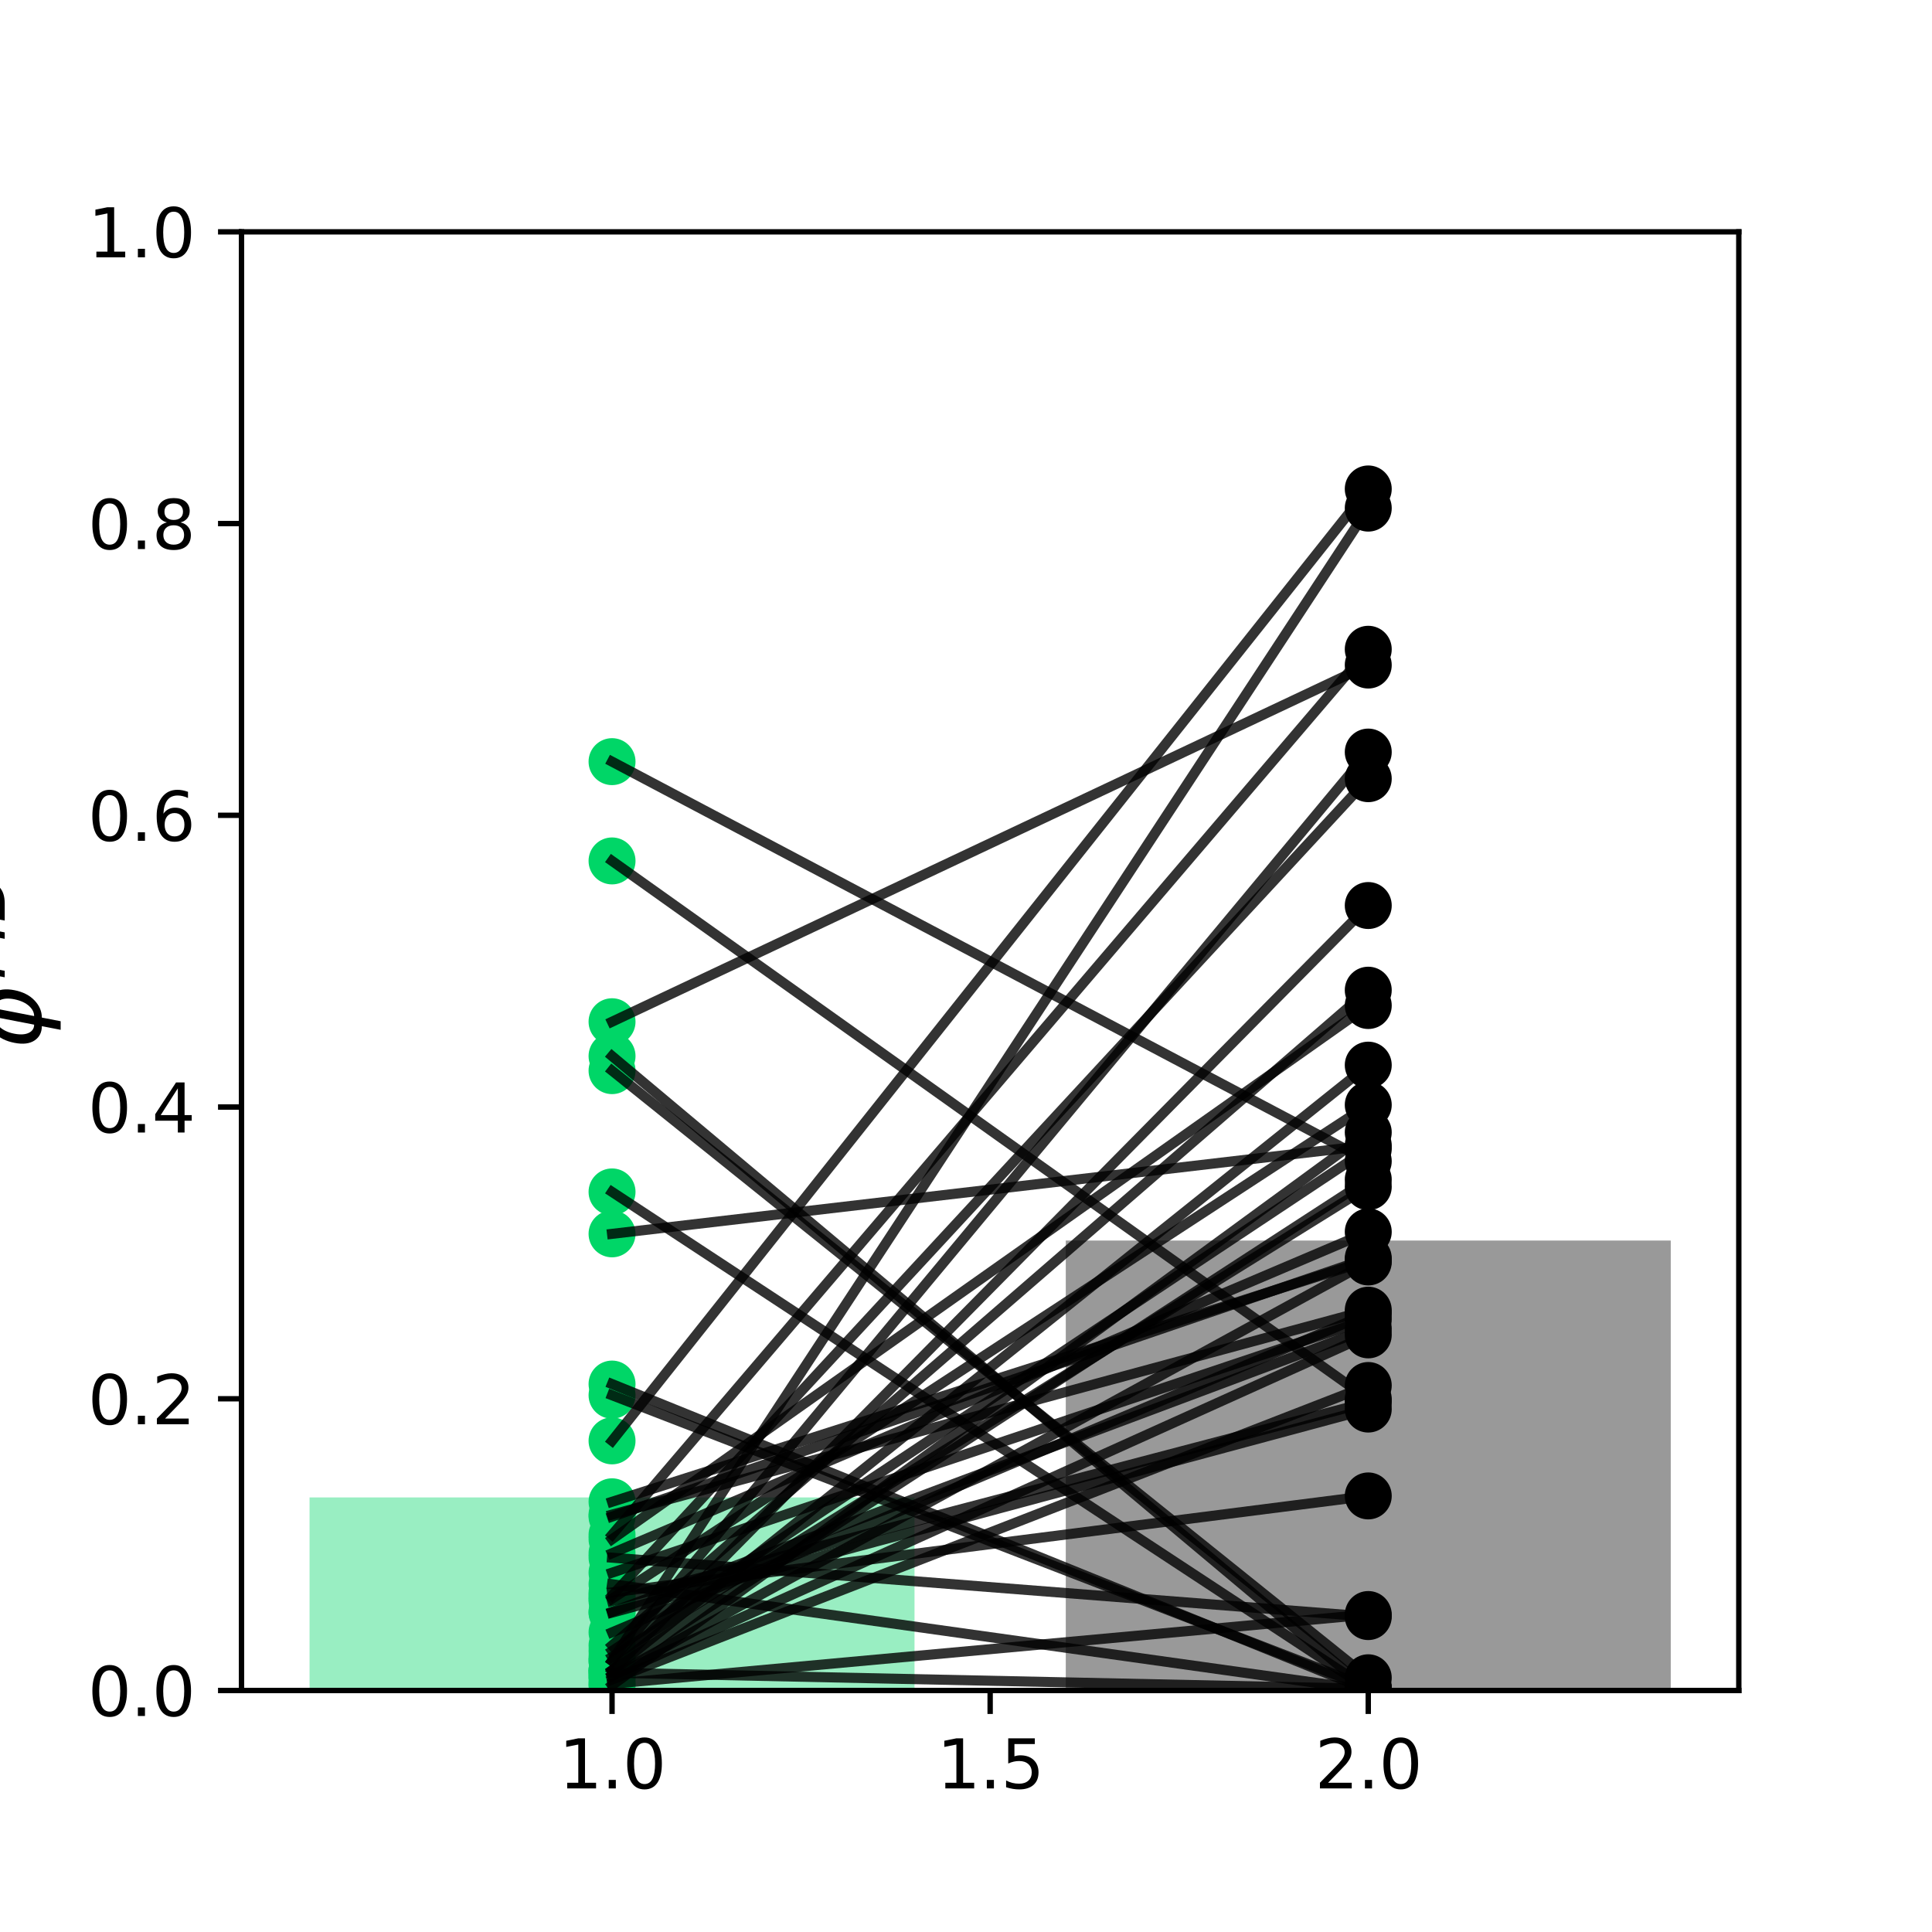 <?xml version="1.0" encoding="utf-8" standalone="no"?>
<!DOCTYPE svg PUBLIC "-//W3C//DTD SVG 1.1//EN"
  "http://www.w3.org/Graphics/SVG/1.1/DTD/svg11.dtd">
<svg height="288pt" version="1.1" viewBox="0 0 288 288" width="288pt" xmlns="http://www.w3.org/2000/svg" xmlns:xlink="http://www.w3.org/1999/xlink">
 <defs>
  <style type="text/css">*{stroke-linecap:butt;stroke-linejoin:round;}</style>
 </defs>
 <g id="figure_1">
  <g id="patch_1">
   <path d="M 0 288 
L 288 288 
L 288 0 
L 0 0 
z
" style="fill:none;"/>
  </g>
  <g id="axes_1">
   <g id="patch_2">
    <path d="M 36 252 
L 259.2 252 
L 259.2 34.56 
L 36 34.56 
z
" style="fill:none;"/>
   </g>
   <g id="PathCollection_1">
    <defs>
     <path d="M 0 3 
C 0.796 3 1.559 2.684 2.121 2.121 
C 2.684 1.559 3 0.796 3 0 
C 3 -0.796 2.684 -1.559 2.121 -2.121 
C 1.559 -2.684 0.796 -3 0 -3 
C -0.796 -3 -1.559 -2.684 -2.121 -2.121 
C -2.684 -1.559 -3 -0.796 -3 0 
C -3 0.796 -2.684 1.559 -2.121 2.121 
C -1.559 2.684 -0.796 3 0 3 
z
" id="m1e1dad9ae0" style="stroke:#00d667;"/>
    </defs>
    <g clip-path="url(#pa8a36bb27a)">
     <use style="fill:#00d667;stroke:#00d667;" x="91.236" xlink:href="#m1e1dad9ae0" y="207.985"/>
     <use style="fill:#00d667;stroke:#00d667;" x="91.236" xlink:href="#m1e1dad9ae0" y="226.08"/>
     <use style="fill:#00d667;stroke:#00d667;" x="91.236" xlink:href="#m1e1dad9ae0" y="236.153"/>
     <use style="fill:#00d667;stroke:#00d667;" x="91.236" xlink:href="#m1e1dad9ae0" y="157.429"/>
     <use style="fill:#00d667;stroke:#00d667;" x="91.236" xlink:href="#m1e1dad9ae0" y="214.789"/>
     <use style="fill:#00d667;stroke:#00d667;" x="91.236" xlink:href="#m1e1dad9ae0" y="231.542"/>
     <use style="fill:#00d667;stroke:#00d667;" x="91.236" xlink:href="#m1e1dad9ae0" y="232.198"/>
     <use style="fill:#00d667;stroke:#00d667;" x="91.236" xlink:href="#m1e1dad9ae0" y="247.612"/>
     <use style="fill:#00d667;stroke:#00d667;" x="91.236" xlink:href="#m1e1dad9ae0" y="249.351"/>
     <use style="fill:#00d667;stroke:#00d667;" x="91.236" xlink:href="#m1e1dad9ae0" y="152.307"/>
     <use style="fill:#00d667;stroke:#00d667;" x="91.236" xlink:href="#m1e1dad9ae0" y="228.789"/>
     <use style="fill:#00d667;stroke:#00d667;" x="91.236" xlink:href="#m1e1dad9ae0" y="183.928"/>
     <use style="fill:#00d667;stroke:#00d667;" x="91.236" xlink:href="#m1e1dad9ae0" y="243.33"/>
     <use style="fill:#00d667;stroke:#00d667;" x="91.236" xlink:href="#m1e1dad9ae0" y="251.222"/>
     <use style="fill:#00d667;stroke:#00d667;" x="91.236" xlink:href="#m1e1dad9ae0" y="237.377"/>
     <use style="fill:#00d667;stroke:#00d667;" x="91.236" xlink:href="#m1e1dad9ae0" y="238.32"/>
     <use style="fill:#00d667;stroke:#00d667;" x="91.236" xlink:href="#m1e1dad9ae0" y="159.599"/>
     <use style="fill:#00d667;stroke:#00d667;" x="91.236" xlink:href="#m1e1dad9ae0" y="246.117"/>
     <use style="fill:#00d667;stroke:#00d667;" x="91.236" xlink:href="#m1e1dad9ae0" y="250.364"/>
     <use style="fill:#00d667;stroke:#00d667;" x="91.236" xlink:href="#m1e1dad9ae0" y="177.677"/>
     <use style="fill:#00d667;stroke:#00d667;" x="91.236" xlink:href="#m1e1dad9ae0" y="249.083"/>
     <use style="fill:#00d667;stroke:#00d667;" x="91.236" xlink:href="#m1e1dad9ae0" y="206.319"/>
     <use style="fill:#00d667;stroke:#00d667;" x="91.236" xlink:href="#m1e1dad9ae0" y="248.973"/>
     <use style="fill:#00d667;stroke:#00d667;" x="91.236" xlink:href="#m1e1dad9ae0" y="251"/>
     <use style="fill:#00d667;stroke:#00d667;" x="91.236" xlink:href="#m1e1dad9ae0" y="225.784"/>
     <use style="fill:#00d667;stroke:#00d667;" x="91.236" xlink:href="#m1e1dad9ae0" y="237.854"/>
     <use style="fill:#00d667;stroke:#00d667;" x="91.236" xlink:href="#m1e1dad9ae0" y="229.455"/>
     <use style="fill:#00d667;stroke:#00d667;" x="91.236" xlink:href="#m1e1dad9ae0" y="234.436"/>
     <use style="fill:#00d667;stroke:#00d667;" x="91.236" xlink:href="#m1e1dad9ae0" y="223.869"/>
     <use style="fill:#00d667;stroke:#00d667;" x="91.236" xlink:href="#m1e1dad9ae0" y="113.537"/>
     <use style="fill:#00d667;stroke:#00d667;" x="91.236" xlink:href="#m1e1dad9ae0" y="249.851"/>
     <use style="fill:#00d667;stroke:#00d667;" x="91.236" xlink:href="#m1e1dad9ae0" y="245.277"/>
     <use style="fill:#00d667;stroke:#00d667;" x="91.236" xlink:href="#m1e1dad9ae0" y="128.337"/>
     <use style="fill:#00d667;stroke:#00d667;" x="91.236" xlink:href="#m1e1dad9ae0" y="248.992"/>
     <use style="fill:#00d667;stroke:#00d667;" x="91.236" xlink:href="#m1e1dad9ae0" y="246.993"/>
     <use style="fill:#00d667;stroke:#00d667;" x="91.236" xlink:href="#m1e1dad9ae0" y="240.271"/>
     <use style="fill:#00d667;stroke:#00d667;" x="91.236" xlink:href="#m1e1dad9ae0" y="240.39"/>
     <use style="fill:#00d667;stroke:#00d667;" x="91.236" xlink:href="#m1e1dad9ae0" y="238.651"/>
     <use style="fill:#00d667;stroke:#00d667;" x="91.236" xlink:href="#m1e1dad9ae0" y="247.559"/>
     <use style="fill:#00d667;stroke:#00d667;" x="91.236" xlink:href="#m1e1dad9ae0" y="249.822"/>
    </g>
   </g>
   <g id="PathCollection_2">
    <defs>
     <path d="M 0 3 
C 0.796 3 1.559 2.684 2.121 2.121 
C 2.684 1.559 3 0.796 3 0 
C 3 -0.796 2.684 -1.559 2.121 -2.121 
C 1.559 -2.684 0.796 -3 0 -3 
C -0.796 -3 -1.559 -2.684 -2.121 -2.121 
C -2.684 -1.559 -3 -0.796 -3 0 
C -3 0.796 -2.684 1.559 -2.121 2.121 
C -1.559 2.684 -0.796 3 0 3 
z
" id="mea52a03ae1" style="stroke:#000000;"/>
    </defs>
    <g clip-path="url(#pa8a36bb27a)">
     <use style="stroke:#000000;" x="203.964" xlink:href="#mea52a03ae1" y="251.53"/>
     <use style="stroke:#000000;" x="203.964" xlink:href="#mea52a03ae1" y="187.555"/>
     <use style="stroke:#000000;" x="203.964" xlink:href="#mea52a03ae1" y="251.947"/>
     <use style="stroke:#000000;" x="203.964" xlink:href="#mea52a03ae1" y="251.939"/>
     <use style="stroke:#000000;" x="203.964" xlink:href="#mea52a03ae1" y="72.887"/>
     <use style="stroke:#000000;" x="203.964" xlink:href="#mea52a03ae1" y="183.63"/>
     <use style="stroke:#000000;" x="203.964" xlink:href="#mea52a03ae1" y="240.982"/>
     <use style="stroke:#000000;" x="203.964" xlink:href="#mea52a03ae1" y="112.109"/>
     <use style="stroke:#000000;" x="203.964" xlink:href="#mea52a03ae1" y="251.747"/>
     <use style="stroke:#000000;" x="203.964" xlink:href="#mea52a03ae1" y="99.138"/>
     <use style="stroke:#000000;" x="203.964" xlink:href="#mea52a03ae1" y="96.785"/>
     <use style="stroke:#000000;" x="203.964" xlink:href="#mea52a03ae1" y="170.749"/>
     <use style="stroke:#000000;" x="203.964" xlink:href="#mea52a03ae1" y="195.804"/>
     <use style="stroke:#000000;" x="203.964" xlink:href="#mea52a03ae1" y="168.793"/>
     <use style="stroke:#000000;" x="203.964" xlink:href="#mea52a03ae1" y="222.995"/>
     <use style="stroke:#000000;" x="203.964" xlink:href="#mea52a03ae1" y="164.708"/>
     <use style="stroke:#000000;" x="203.964" xlink:href="#mea52a03ae1" y="250.101"/>
     <use style="stroke:#000000;" x="203.964" xlink:href="#mea52a03ae1" y="171.246"/>
     <use style="stroke:#000000;" x="203.964" xlink:href="#mea52a03ae1" y="206.533"/>
     <use style="stroke:#000000;" x="203.964" xlink:href="#mea52a03ae1" y="251.782"/>
     <use style="stroke:#000000;" x="203.964" xlink:href="#mea52a03ae1" y="134.985"/>
     <use style="stroke:#000000;" x="203.964" xlink:href="#mea52a03ae1" y="251.94"/>
     <use style="stroke:#000000;" x="203.964" xlink:href="#mea52a03ae1" y="158.778"/>
     <use style="stroke:#000000;" x="203.964" xlink:href="#mea52a03ae1" y="240.674"/>
     <use style="stroke:#000000;" x="203.964" xlink:href="#mea52a03ae1" y="195.304"/>
     <use style="stroke:#000000;" x="203.964" xlink:href="#mea52a03ae1" y="116.078"/>
     <use style="stroke:#000000;" x="203.964" xlink:href="#mea52a03ae1" y="149.892"/>
     <use style="stroke:#000000;" x="203.964" xlink:href="#mea52a03ae1" y="196.675"/>
     <use style="stroke:#000000;" x="203.964" xlink:href="#mea52a03ae1" y="187.873"/>
     <use style="stroke:#000000;" x="203.964" xlink:href="#mea52a03ae1" y="173.099"/>
     <use style="stroke:#000000;" x="203.964" xlink:href="#mea52a03ae1" y="188.121"/>
     <use style="stroke:#000000;" x="203.964" xlink:href="#mea52a03ae1" y="147.605"/>
     <use style="stroke:#000000;" x="203.964" xlink:href="#mea52a03ae1" y="208.552"/>
     <use style="stroke:#000000;" x="203.964" xlink:href="#mea52a03ae1" y="175.823"/>
     <use style="stroke:#000000;" x="203.964" xlink:href="#mea52a03ae1" y="176.903"/>
     <use style="stroke:#000000;" x="203.964" xlink:href="#mea52a03ae1" y="198.067"/>
     <use style="stroke:#000000;" x="203.964" xlink:href="#mea52a03ae1" y="210.047"/>
     <use style="stroke:#000000;" x="203.964" xlink:href="#mea52a03ae1" y="209.025"/>
     <use style="stroke:#000000;" x="203.964" xlink:href="#mea52a03ae1" y="75.745"/>
     <use style="stroke:#000000;" x="203.964" xlink:href="#mea52a03ae1" y="198.989"/>
    </g>
   </g>
   <g id="patch_3">
    <path clip-path="url(#pa8a36bb27a)" d="M 46.145 252 
L 136.327 252 
L 136.327 223.216 
L 46.145 223.216 
z
" style="fill:#00d667;opacity:0.4;"/>
   </g>
   <g id="patch_4">
    <path clip-path="url(#pa8a36bb27a)" d="M 158.873 252 
L 249.055 252 
L 249.055 184.928 
L 158.873 184.928 
z
" style="opacity:0.4;"/>
   </g>
   <g id="matplotlib.axis_1">
    <g id="xtick_1">
     <g id="line2d_1">
      <defs>
       <path d="M 0 0 
L 0 3.5 
" id="m3f4594ca0d" style="stroke:#000000;stroke-width:0.8;"/>
      </defs>
      <g>
       <use style="stroke:#000000;stroke-width:0.8;" x="91.236" xlink:href="#m3f4594ca0d" y="252"/>
      </g>
     </g>
     <g id="text_1">
      <!-- 1.0 -->
      <g transform="translate(83.285 266.598)scale(0.1 -0.1)">
       <defs>
        <path d="M 794 531 
L 1825 531 
L 1825 4091 
L 703 3866 
L 703 4441 
L 1819 4666 
L 2450 4666 
L 2450 531 
L 3481 531 
L 3481 0 
L 794 0 
L 794 531 
z
" id="DejaVuSans-31" transform="scale(0.016)"/>
        <path d="M 684 794 
L 1344 794 
L 1344 0 
L 684 0 
L 684 794 
z
" id="DejaVuSans-2e" transform="scale(0.016)"/>
        <path d="M 2034 4250 
Q 1547 4250 1301 3770 
Q 1056 3291 1056 2328 
Q 1056 1369 1301 889 
Q 1547 409 2034 409 
Q 2525 409 2770 889 
Q 3016 1369 3016 2328 
Q 3016 3291 2770 3770 
Q 2525 4250 2034 4250 
z
M 2034 4750 
Q 2819 4750 3233 4129 
Q 3647 3509 3647 2328 
Q 3647 1150 3233 529 
Q 2819 -91 2034 -91 
Q 1250 -91 836 529 
Q 422 1150 422 2328 
Q 422 3509 836 4129 
Q 1250 4750 2034 4750 
z
" id="DejaVuSans-30" transform="scale(0.016)"/>
       </defs>
       <use xlink:href="#DejaVuSans-31"/>
       <use x="63.623" xlink:href="#DejaVuSans-2e"/>
       <use x="95.41" xlink:href="#DejaVuSans-30"/>
      </g>
     </g>
    </g>
    <g id="xtick_2">
     <g id="line2d_2">
      <g>
       <use style="stroke:#000000;stroke-width:0.8;" x="147.6" xlink:href="#m3f4594ca0d" y="252"/>
      </g>
     </g>
     <g id="text_2">
      <!-- 1.5 -->
      <g transform="translate(139.648 266.598)scale(0.1 -0.1)">
       <defs>
        <path d="M 691 4666 
L 3169 4666 
L 3169 4134 
L 1269 4134 
L 1269 2991 
Q 1406 3038 1543 3061 
Q 1681 3084 1819 3084 
Q 2600 3084 3056 2656 
Q 3513 2228 3513 1497 
Q 3513 744 3044 326 
Q 2575 -91 1722 -91 
Q 1428 -91 1123 -41 
Q 819 9 494 109 
L 494 744 
Q 775 591 1075 516 
Q 1375 441 1709 441 
Q 2250 441 2565 725 
Q 2881 1009 2881 1497 
Q 2881 1984 2565 2268 
Q 2250 2553 1709 2553 
Q 1456 2553 1204 2497 
Q 953 2441 691 2322 
L 691 4666 
z
" id="DejaVuSans-35" transform="scale(0.016)"/>
       </defs>
       <use xlink:href="#DejaVuSans-31"/>
       <use x="63.623" xlink:href="#DejaVuSans-2e"/>
       <use x="95.41" xlink:href="#DejaVuSans-35"/>
      </g>
     </g>
    </g>
    <g id="xtick_3">
     <g id="line2d_3">
      <g>
       <use style="stroke:#000000;stroke-width:0.8;" x="203.964" xlink:href="#m3f4594ca0d" y="252"/>
      </g>
     </g>
     <g id="text_3">
      <!-- 2.0 -->
      <g transform="translate(196.012 266.598)scale(0.1 -0.1)">
       <defs>
        <path d="M 1228 531 
L 3431 531 
L 3431 0 
L 469 0 
L 469 531 
Q 828 903 1448 1529 
Q 2069 2156 2228 2338 
Q 2531 2678 2651 2914 
Q 2772 3150 2772 3378 
Q 2772 3750 2511 3984 
Q 2250 4219 1831 4219 
Q 1534 4219 1204 4116 
Q 875 4013 500 3803 
L 500 4441 
Q 881 4594 1212 4672 
Q 1544 4750 1819 4750 
Q 2544 4750 2975 4387 
Q 3406 4025 3406 3419 
Q 3406 3131 3298 2873 
Q 3191 2616 2906 2266 
Q 2828 2175 2409 1742 
Q 1991 1309 1228 531 
z
" id="DejaVuSans-32" transform="scale(0.016)"/>
       </defs>
       <use xlink:href="#DejaVuSans-32"/>
       <use x="63.623" xlink:href="#DejaVuSans-2e"/>
       <use x="95.41" xlink:href="#DejaVuSans-30"/>
      </g>
     </g>
    </g>
   </g>
   <g id="matplotlib.axis_2">
    <g id="ytick_1">
     <g id="line2d_4">
      <defs>
       <path d="M 0 0 
L -3.5 0 
" id="m0a4586c275" style="stroke:#000000;stroke-width:0.8;"/>
      </defs>
      <g>
       <use style="stroke:#000000;stroke-width:0.8;" x="36" xlink:href="#m0a4586c275" y="252"/>
      </g>
     </g>
     <g id="text_4">
      <!-- 0.0 -->
      <g transform="translate(13.097 255.799)scale(0.1 -0.1)">
       <use xlink:href="#DejaVuSans-30"/>
       <use x="63.623" xlink:href="#DejaVuSans-2e"/>
       <use x="95.41" xlink:href="#DejaVuSans-30"/>
      </g>
     </g>
    </g>
    <g id="ytick_2">
     <g id="line2d_5">
      <g>
       <use style="stroke:#000000;stroke-width:0.8;" x="36" xlink:href="#m0a4586c275" y="208.512"/>
      </g>
     </g>
     <g id="text_5">
      <!-- 0.2 -->
      <g transform="translate(13.097 212.311)scale(0.1 -0.1)">
       <use xlink:href="#DejaVuSans-30"/>
       <use x="63.623" xlink:href="#DejaVuSans-2e"/>
       <use x="95.41" xlink:href="#DejaVuSans-32"/>
      </g>
     </g>
    </g>
    <g id="ytick_3">
     <g id="line2d_6">
      <g>
       <use style="stroke:#000000;stroke-width:0.8;" x="36" xlink:href="#m0a4586c275" y="165.024"/>
      </g>
     </g>
     <g id="text_6">
      <!-- 0.4 -->
      <g transform="translate(13.097 168.823)scale(0.1 -0.1)">
       <defs>
        <path d="M 2419 4116 
L 825 1625 
L 2419 1625 
L 2419 4116 
z
M 2253 4666 
L 3047 4666 
L 3047 1625 
L 3713 1625 
L 3713 1100 
L 3047 1100 
L 3047 0 
L 2419 0 
L 2419 1100 
L 313 1100 
L 313 1709 
L 2253 4666 
z
" id="DejaVuSans-34" transform="scale(0.016)"/>
       </defs>
       <use xlink:href="#DejaVuSans-30"/>
       <use x="63.623" xlink:href="#DejaVuSans-2e"/>
       <use x="95.41" xlink:href="#DejaVuSans-34"/>
      </g>
     </g>
    </g>
    <g id="ytick_4">
     <g id="line2d_7">
      <g>
       <use style="stroke:#000000;stroke-width:0.8;" x="36" xlink:href="#m0a4586c275" y="121.536"/>
      </g>
     </g>
     <g id="text_7">
      <!-- 0.6 -->
      <g transform="translate(13.097 125.335)scale(0.1 -0.1)">
       <defs>
        <path d="M 2113 2584 
Q 1688 2584 1439 2293 
Q 1191 2003 1191 1497 
Q 1191 994 1439 701 
Q 1688 409 2113 409 
Q 2538 409 2786 701 
Q 3034 994 3034 1497 
Q 3034 2003 2786 2293 
Q 2538 2584 2113 2584 
z
M 3366 4563 
L 3366 3988 
Q 3128 4100 2886 4159 
Q 2644 4219 2406 4219 
Q 1781 4219 1451 3797 
Q 1122 3375 1075 2522 
Q 1259 2794 1537 2939 
Q 1816 3084 2150 3084 
Q 2853 3084 3261 2657 
Q 3669 2231 3669 1497 
Q 3669 778 3244 343 
Q 2819 -91 2113 -91 
Q 1303 -91 875 529 
Q 447 1150 447 2328 
Q 447 3434 972 4092 
Q 1497 4750 2381 4750 
Q 2619 4750 2861 4703 
Q 3103 4656 3366 4563 
z
" id="DejaVuSans-36" transform="scale(0.016)"/>
       </defs>
       <use xlink:href="#DejaVuSans-30"/>
       <use x="63.623" xlink:href="#DejaVuSans-2e"/>
       <use x="95.41" xlink:href="#DejaVuSans-36"/>
      </g>
     </g>
    </g>
    <g id="ytick_5">
     <g id="line2d_8">
      <g>
       <use style="stroke:#000000;stroke-width:0.8;" x="36" xlink:href="#m0a4586c275" y="78.048"/>
      </g>
     </g>
     <g id="text_8">
      <!-- 0.8 -->
      <g transform="translate(13.097 81.847)scale(0.1 -0.1)">
       <defs>
        <path d="M 2034 2216 
Q 1584 2216 1326 1975 
Q 1069 1734 1069 1313 
Q 1069 891 1326 650 
Q 1584 409 2034 409 
Q 2484 409 2743 651 
Q 3003 894 3003 1313 
Q 3003 1734 2745 1975 
Q 2488 2216 2034 2216 
z
M 1403 2484 
Q 997 2584 770 2862 
Q 544 3141 544 3541 
Q 544 4100 942 4425 
Q 1341 4750 2034 4750 
Q 2731 4750 3128 4425 
Q 3525 4100 3525 3541 
Q 3525 3141 3298 2862 
Q 3072 2584 2669 2484 
Q 3125 2378 3379 2068 
Q 3634 1759 3634 1313 
Q 3634 634 3220 271 
Q 2806 -91 2034 -91 
Q 1263 -91 848 271 
Q 434 634 434 1313 
Q 434 1759 690 2068 
Q 947 2378 1403 2484 
z
M 1172 3481 
Q 1172 3119 1398 2916 
Q 1625 2713 2034 2713 
Q 2441 2713 2670 2916 
Q 2900 3119 2900 3481 
Q 2900 3844 2670 4047 
Q 2441 4250 2034 4250 
Q 1625 4250 1398 4047 
Q 1172 3844 1172 3481 
z
" id="DejaVuSans-38" transform="scale(0.016)"/>
       </defs>
       <use xlink:href="#DejaVuSans-30"/>
       <use x="63.623" xlink:href="#DejaVuSans-2e"/>
       <use x="95.41" xlink:href="#DejaVuSans-38"/>
      </g>
     </g>
    </g>
    <g id="ytick_6">
     <g id="line2d_9">
      <g>
       <use style="stroke:#000000;stroke-width:0.8;" x="36" xlink:href="#m0a4586c275" y="34.56"/>
      </g>
     </g>
     <g id="text_9">
      <!-- 1.0 -->
      <g transform="translate(13.097 38.359)scale(0.1 -0.1)">
       <use xlink:href="#DejaVuSans-31"/>
       <use x="63.623" xlink:href="#DejaVuSans-2e"/>
       <use x="95.41" xlink:href="#DejaVuSans-30"/>
      </g>
     </g>
    </g>
    <g id="text_10">
     <!-- $\phi^{MB}$ -->
     <g transform="translate(6.157 156.23)rotate(-90)scale(0.14 -0.14)">
      <defs>
       <path d="M 2991 4863 
L 2738 3572 
Q 3363 3572 3684 3094 
Q 4016 2606 3850 1747 
Q 3681 888 3159 400 
Q 2653 -78 2028 -78 
L 1784 -1331 
L 1213 -1331 
L 1456 -78 
Q 834 -78 509 400 
Q 178 888 347 1747 
Q 513 2606 1034 3094 
Q 1544 3572 2166 3572 
L 2419 4863 
L 2991 4863 
z
M 2128 434 
Q 2481 434 2784 756 
Q 3116 1116 3244 1747 
Q 3369 2372 3169 2738 
Q 2991 3059 2638 3059 
L 2128 434 
z
M 1556 434 
L 2066 3059 
Q 1716 3059 1413 2738 
Q 1072 2372 953 1747 
Q 834 1116 1028 756 
Q 1203 434 1556 434 
z
" id="DejaVuSans-Oblique-3d5" transform="scale(0.016)"/>
       <path d="M 1081 4666 
L 2028 4666 
L 2572 1522 
L 4378 4666 
L 5350 4666 
L 4441 0 
L 3828 0 
L 4622 4091 
L 2791 897 
L 2175 897 
L 1581 4103 
L 788 0 
L 172 0 
L 1081 4666 
z
" id="DejaVuSans-Oblique-4d" transform="scale(0.016)"/>
       <path d="M 1081 4666 
L 2694 4666 
Q 3350 4666 3675 4422 
Q 4000 4178 4000 3688 
Q 4000 3238 3720 2911 
Q 3441 2584 2988 2516 
Q 3375 2428 3569 2181 
Q 3763 1934 3763 1522 
Q 3763 819 3242 409 
Q 2722 0 1819 0 
L 172 0 
L 1081 4666 
z
M 1234 2228 
L 903 519 
L 1919 519 
Q 2491 519 2800 781 
Q 3109 1044 3109 1522 
Q 3109 1891 2904 2059 
Q 2700 2228 2247 2228 
L 1234 2228 
z
M 1606 4147 
L 1331 2741 
L 2272 2741 
Q 2775 2741 3058 2959 
Q 3341 3178 3341 3566 
Q 3341 3869 3150 4008 
Q 2959 4147 2541 4147 
L 1606 4147 
z
" id="DejaVuSans-Oblique-42" transform="scale(0.016)"/>
      </defs>
      <use transform="translate(0 0.684)" xlink:href="#DejaVuSans-Oblique-3d5"/>
      <use transform="translate(73.415 38.966)scale(0.7)" xlink:href="#DejaVuSans-Oblique-4d"/>
      <use transform="translate(133.81 38.966)scale(0.7)" xlink:href="#DejaVuSans-Oblique-42"/>
     </g>
    </g>
   </g>
   <g id="line2d_10">
    <path clip-path="url(#pa8a36bb27a)" d="M 91.236 207.985 
L 203.964 251.53 
" style="fill:none;stroke:#000000;stroke-linecap:square;stroke-opacity:0.8;stroke-width:1.5;"/>
   </g>
   <g id="line2d_11">
    <path clip-path="url(#pa8a36bb27a)" d="M 91.236 226.08 
L 203.964 187.555 
" style="fill:none;stroke:#000000;stroke-linecap:square;stroke-opacity:0.8;stroke-width:1.5;"/>
   </g>
   <g id="line2d_12">
    <path clip-path="url(#pa8a36bb27a)" d="M 91.236 236.153 
L 203.964 251.947 
" style="fill:none;stroke:#000000;stroke-linecap:square;stroke-opacity:0.8;stroke-width:1.5;"/>
   </g>
   <g id="line2d_13">
    <path clip-path="url(#pa8a36bb27a)" d="M 91.236 157.429 
L 203.964 251.939 
" style="fill:none;stroke:#000000;stroke-linecap:square;stroke-opacity:0.8;stroke-width:1.5;"/>
   </g>
   <g id="line2d_14">
    <path clip-path="url(#pa8a36bb27a)" d="M 91.236 214.789 
L 203.964 72.887 
" style="fill:none;stroke:#000000;stroke-linecap:square;stroke-opacity:0.8;stroke-width:1.5;"/>
   </g>
   <g id="line2d_15">
    <path clip-path="url(#pa8a36bb27a)" d="M 91.236 231.542 
L 203.964 183.63 
" style="fill:none;stroke:#000000;stroke-linecap:square;stroke-opacity:0.8;stroke-width:1.5;"/>
   </g>
   <g id="line2d_16">
    <path clip-path="url(#pa8a36bb27a)" d="M 91.236 232.198 
L 203.964 240.982 
" style="fill:none;stroke:#000000;stroke-linecap:square;stroke-opacity:0.8;stroke-width:1.5;"/>
   </g>
   <g id="line2d_17">
    <path clip-path="url(#pa8a36bb27a)" d="M 91.236 247.612 
L 203.964 112.109 
" style="fill:none;stroke:#000000;stroke-linecap:square;stroke-opacity:0.8;stroke-width:1.5;"/>
   </g>
   <g id="line2d_18">
    <path clip-path="url(#pa8a36bb27a)" d="M 91.236 249.351 
L 203.964 251.747 
" style="fill:none;stroke:#000000;stroke-linecap:square;stroke-opacity:0.8;stroke-width:1.5;"/>
   </g>
   <g id="line2d_19">
    <path clip-path="url(#pa8a36bb27a)" d="M 91.236 152.307 
L 203.964 99.138 
" style="fill:none;stroke:#000000;stroke-linecap:square;stroke-opacity:0.8;stroke-width:1.5;"/>
   </g>
   <g id="line2d_20">
    <path clip-path="url(#pa8a36bb27a)" d="M 91.236 228.789 
L 203.964 96.785 
" style="fill:none;stroke:#000000;stroke-linecap:square;stroke-opacity:0.8;stroke-width:1.5;"/>
   </g>
   <g id="line2d_21">
    <path clip-path="url(#pa8a36bb27a)" d="M 91.236 183.928 
L 203.964 170.749 
" style="fill:none;stroke:#000000;stroke-linecap:square;stroke-opacity:0.8;stroke-width:1.5;"/>
   </g>
   <g id="line2d_22">
    <path clip-path="url(#pa8a36bb27a)" d="M 91.236 243.33 
L 203.964 195.804 
" style="fill:none;stroke:#000000;stroke-linecap:square;stroke-opacity:0.8;stroke-width:1.5;"/>
   </g>
   <g id="line2d_23">
    <path clip-path="url(#pa8a36bb27a)" d="M 91.236 251.222 
L 203.964 168.793 
" style="fill:none;stroke:#000000;stroke-linecap:square;stroke-opacity:0.8;stroke-width:1.5;"/>
   </g>
   <g id="line2d_24">
    <path clip-path="url(#pa8a36bb27a)" d="M 91.236 237.377 
L 203.964 222.995 
" style="fill:none;stroke:#000000;stroke-linecap:square;stroke-opacity:0.8;stroke-width:1.5;"/>
   </g>
   <g id="line2d_25">
    <path clip-path="url(#pa8a36bb27a)" d="M 91.236 238.32 
L 203.964 164.708 
" style="fill:none;stroke:#000000;stroke-linecap:square;stroke-opacity:0.8;stroke-width:1.5;"/>
   </g>
   <g id="line2d_26">
    <path clip-path="url(#pa8a36bb27a)" d="M 91.236 159.599 
L 203.964 250.101 
" style="fill:none;stroke:#000000;stroke-linecap:square;stroke-opacity:0.8;stroke-width:1.5;"/>
   </g>
   <g id="line2d_27">
    <path clip-path="url(#pa8a36bb27a)" d="M 91.236 246.117 
L 203.964 171.246 
" style="fill:none;stroke:#000000;stroke-linecap:square;stroke-opacity:0.8;stroke-width:1.5;"/>
   </g>
   <g id="line2d_28">
    <path clip-path="url(#pa8a36bb27a)" d="M 91.236 250.364 
L 203.964 206.533 
" style="fill:none;stroke:#000000;stroke-linecap:square;stroke-opacity:0.8;stroke-width:1.5;"/>
   </g>
   <g id="line2d_29">
    <path clip-path="url(#pa8a36bb27a)" d="M 91.236 177.677 
L 203.964 251.782 
" style="fill:none;stroke:#000000;stroke-linecap:square;stroke-opacity:0.8;stroke-width:1.5;"/>
   </g>
   <g id="line2d_30">
    <path clip-path="url(#pa8a36bb27a)" d="M 91.236 249.083 
L 203.964 134.985 
" style="fill:none;stroke:#000000;stroke-linecap:square;stroke-opacity:0.8;stroke-width:1.5;"/>
   </g>
   <g id="line2d_31">
    <path clip-path="url(#pa8a36bb27a)" d="M 91.236 206.319 
L 203.964 251.94 
" style="fill:none;stroke:#000000;stroke-linecap:square;stroke-opacity:0.8;stroke-width:1.5;"/>
   </g>
   <g id="line2d_32">
    <path clip-path="url(#pa8a36bb27a)" d="M 91.236 248.973 
L 203.964 158.778 
" style="fill:none;stroke:#000000;stroke-linecap:square;stroke-opacity:0.8;stroke-width:1.5;"/>
   </g>
   <g id="line2d_33">
    <path clip-path="url(#pa8a36bb27a)" d="M 91.236 251 
L 203.964 240.674 
" style="fill:none;stroke:#000000;stroke-linecap:square;stroke-opacity:0.8;stroke-width:1.5;"/>
   </g>
   <g id="line2d_34">
    <path clip-path="url(#pa8a36bb27a)" d="M 91.236 225.784 
L 203.964 195.304 
" style="fill:none;stroke:#000000;stroke-linecap:square;stroke-opacity:0.8;stroke-width:1.5;"/>
   </g>
   <g id="line2d_35">
    <path clip-path="url(#pa8a36bb27a)" d="M 91.236 237.854 
L 203.964 116.078 
" style="fill:none;stroke:#000000;stroke-linecap:square;stroke-opacity:0.8;stroke-width:1.5;"/>
   </g>
   <g id="line2d_36">
    <path clip-path="url(#pa8a36bb27a)" d="M 91.236 229.455 
L 203.964 149.892 
" style="fill:none;stroke:#000000;stroke-linecap:square;stroke-opacity:0.8;stroke-width:1.5;"/>
   </g>
   <g id="line2d_37">
    <path clip-path="url(#pa8a36bb27a)" d="M 91.236 234.436 
L 203.964 196.675 
" style="fill:none;stroke:#000000;stroke-linecap:square;stroke-opacity:0.8;stroke-width:1.5;"/>
   </g>
   <g id="line2d_38">
    <path clip-path="url(#pa8a36bb27a)" d="M 91.236 223.869 
L 203.964 187.873 
" style="fill:none;stroke:#000000;stroke-linecap:square;stroke-opacity:0.8;stroke-width:1.5;"/>
   </g>
   <g id="line2d_39">
    <path clip-path="url(#pa8a36bb27a)" d="M 91.236 113.537 
L 203.964 173.099 
" style="fill:none;stroke:#000000;stroke-linecap:square;stroke-opacity:0.8;stroke-width:1.5;"/>
   </g>
   <g id="line2d_40">
    <path clip-path="url(#pa8a36bb27a)" d="M 91.236 249.851 
L 203.964 188.121 
" style="fill:none;stroke:#000000;stroke-linecap:square;stroke-opacity:0.8;stroke-width:1.5;"/>
   </g>
   <g id="line2d_41">
    <path clip-path="url(#pa8a36bb27a)" d="M 91.236 245.277 
L 203.964 147.605 
" style="fill:none;stroke:#000000;stroke-linecap:square;stroke-opacity:0.8;stroke-width:1.5;"/>
   </g>
   <g id="line2d_42">
    <path clip-path="url(#pa8a36bb27a)" d="M 91.236 128.337 
L 203.964 208.552 
" style="fill:none;stroke:#000000;stroke-linecap:square;stroke-opacity:0.8;stroke-width:1.5;"/>
   </g>
   <g id="line2d_43">
    <path clip-path="url(#pa8a36bb27a)" d="M 91.236 248.992 
L 203.964 175.823 
" style="fill:none;stroke:#000000;stroke-linecap:square;stroke-opacity:0.8;stroke-width:1.5;"/>
   </g>
   <g id="line2d_44">
    <path clip-path="url(#pa8a36bb27a)" d="M 91.236 246.993 
L 203.964 176.903 
" style="fill:none;stroke:#000000;stroke-linecap:square;stroke-opacity:0.8;stroke-width:1.5;"/>
   </g>
   <g id="line2d_45">
    <path clip-path="url(#pa8a36bb27a)" d="M 91.236 240.271 
L 203.964 198.067 
" style="fill:none;stroke:#000000;stroke-linecap:square;stroke-opacity:0.8;stroke-width:1.5;"/>
   </g>
   <g id="line2d_46">
    <path clip-path="url(#pa8a36bb27a)" d="M 91.236 240.39 
L 203.964 210.047 
" style="fill:none;stroke:#000000;stroke-linecap:square;stroke-opacity:0.8;stroke-width:1.5;"/>
   </g>
   <g id="line2d_47">
    <path clip-path="url(#pa8a36bb27a)" d="M 91.236 238.651 
L 203.964 209.025 
" style="fill:none;stroke:#000000;stroke-linecap:square;stroke-opacity:0.8;stroke-width:1.5;"/>
   </g>
   <g id="line2d_48">
    <path clip-path="url(#pa8a36bb27a)" d="M 91.236 247.559 
L 203.964 75.745 
" style="fill:none;stroke:#000000;stroke-linecap:square;stroke-opacity:0.8;stroke-width:1.5;"/>
   </g>
   <g id="line2d_49">
    <path clip-path="url(#pa8a36bb27a)" d="M 91.236 249.822 
L 203.964 198.989 
" style="fill:none;stroke:#000000;stroke-linecap:square;stroke-opacity:0.8;stroke-width:1.5;"/>
   </g>
   <g id="patch_5">
    <path d="M 36 252 
L 36 34.56 
" style="fill:none;stroke:#000000;stroke-linecap:square;stroke-linejoin:miter;stroke-width:0.8;"/>
   </g>
   <g id="patch_6">
    <path d="M 259.2 252 
L 259.2 34.56 
" style="fill:none;stroke:#000000;stroke-linecap:square;stroke-linejoin:miter;stroke-width:0.8;"/>
   </g>
   <g id="patch_7">
    <path d="M 36 252 
L 259.2 252 
" style="fill:none;stroke:#000000;stroke-linecap:square;stroke-linejoin:miter;stroke-width:0.8;"/>
   </g>
   <g id="patch_8">
    <path d="M 36 34.56 
L 259.2 34.56 
" style="fill:none;stroke:#000000;stroke-linecap:square;stroke-linejoin:miter;stroke-width:0.8;"/>
   </g>
  </g>
 </g>
 <defs>
  <clipPath id="pa8a36bb27a">
   <rect height="217.44" width="223.2" x="36" y="34.56"/>
  </clipPath>
 </defs>
</svg>
